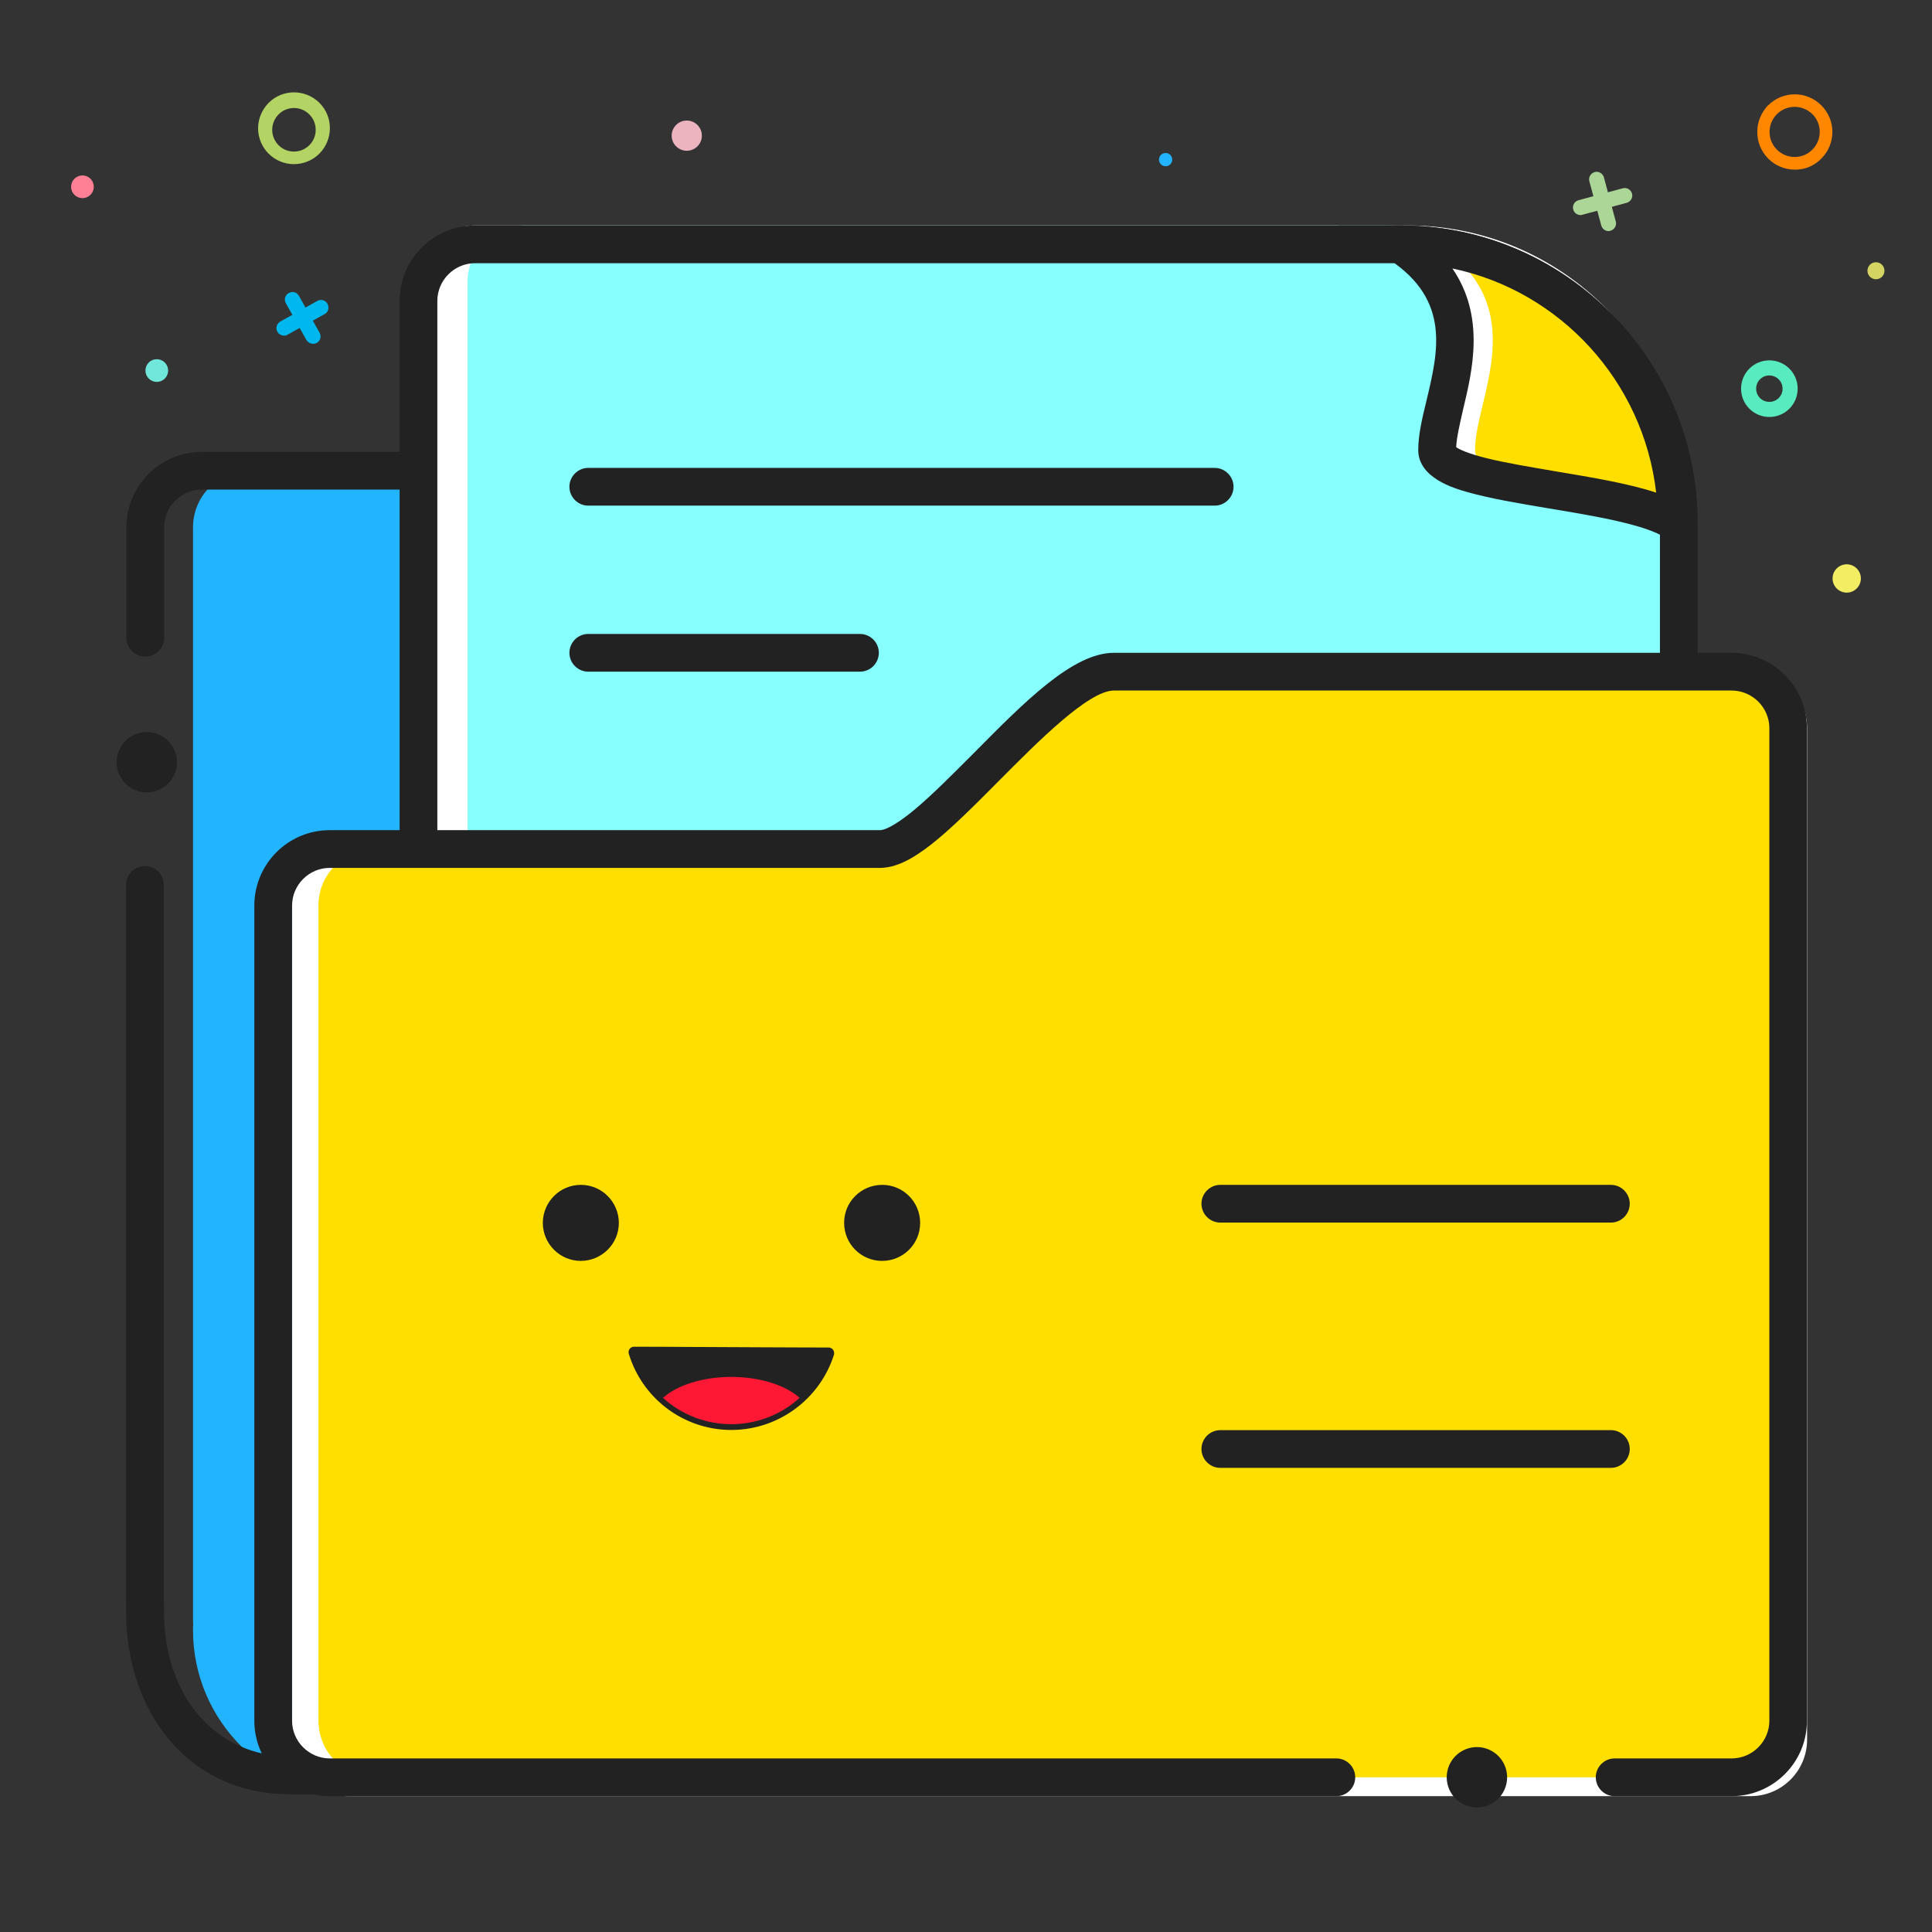 <?xml version="1.0" standalone="no"?><!DOCTYPE svg PUBLIC "-//W3C//DTD SVG 1.1//EN" "http://www.w3.org/Graphics/SVG/1.1/DTD/svg11.dtd"><svg t="1606822759492" class="icon" viewBox="0 0 1024 1024" version="1.1" xmlns="http://www.w3.org/2000/svg" p-id="2531" xmlns:xlink="http://www.w3.org/1999/xlink" width="200" height="200"><rect x="0" y="0" width="1024" height="1024" fill="#333333" stroke="none"/><defs><style type="text/css"></style></defs><path d="M165.9 182.2c-1.4 0-2.8-0.8-3.5-2l-10.9-19.5c-1.1-1.9-0.4-4.4 1.6-5.4 1.9-1.1 4.4-0.4 5.4 1.6l10.9 19.5c1.1 1.9 0.4 4.4-1.6 5.4-0.6 0.3-1.3 0.5-1.9 0.4z" fill="#00B7EE" p-id="2532"></path><path d="M150.6 177.9c-2.2 0-4-1.7-4.1-3.9 0-1.5 0.8-2.8 2.1-3.6l19.6-10.9c1.9-1.1 4.4-0.4 5.4 1.6s0.4 4.4-1.6 5.4l-19.6 10.9c-0.4 0.3-1.1 0.5-1.8 0.5z" fill="#00B7EE" p-id="2533"></path><path d="M852.6 122.5c-1.8 0-3.4-1.2-3.9-3l-6.3-23.4c-0.6-2.1 0.7-4.3 2.8-4.9s4.3 0.7 4.9 2.8l6.3 23.4c0.6 2.1-0.7 4.3-2.8 4.9-0.3 0.1-0.7 0.2-1 0.2z" fill="#ACD598" p-id="2534"></path><path d="M837.7 114c-2.2 0-4-1.8-4-4 0-1.8 1.2-3.4 3-3.9l23.4-6.3c2.1-0.6 4.3 0.7 4.9 2.8 0.6 2.1-0.7 4.3-2.8 4.9l-23.4 6.3c-0.3 0.1-0.7 0.2-1.1 0.2z" fill="#ACD598" p-id="2535"></path><path d="M937.8 221c-8.3 0-15-6.7-15-15s6.7-15 15-15 15 6.7 15 15-6.7 15-15 15z m0-22c-3.9 0-7 3.1-7 7s3.1 7 7 7 7-3.1 7-7-3.2-7-7-7z" fill="#57EBBF" p-id="2536"></path><path d="M994.3 143.5m-4.5 0a4.5 4.5 0 1 0 9 0 4.5 4.5 0 1 0-9 0Z" fill="#D3D462" p-id="2537"></path><path d="M43.7 99m-6 0a6 6 0 1 0 12 0 6 6 0 1 0-12 0Z" fill="#FF8095" p-id="2538"></path><path d="M83.1 196.4m-6 0a6 6 0 1 0 12 0 6 6 0 1 0-12 0Z" fill="#71E7DB" p-id="2539"></path><path d="M155.8 87c-10.5 0-19-8.5-19-19 0-5 2-9.8 5.5-13.4l0.1-0.1c7.4-7.4 19.4-7.4 26.9 0 7.4 7.4 7.4 19.4 0 26.9-3.6 3.6-8.5 5.6-13.5 5.6z m-7.7-26.8c-4.8 4.4-5.1 11.7-0.8 16.4s11.6 5 16.3 0.7 5-11.6 0.7-16.3-11.5-5-16.2-0.8z" fill="#B3D465" p-id="2540"></path><path d="M617.8 84.6m-3.5 0a3.5 3.5 0 1 0 7 0 3.5 3.5 0 1 0-7 0Z" fill="#22B4FF" p-id="2541"></path><path d="M978.8 306.6m-7.5 0a7.5 7.5 0 1 0 15 0 7.5 7.5 0 1 0-15 0Z" fill="#F2ED62" p-id="2542"></path><path d="M951.3 89.9c-11.1 0-20-9-19.9-20.1 0-5.2 2.1-10.2 5.7-14h0.1c7.8-7.8 20.5-7.7 28.2 0.1 7.8 7.8 7.7 20.5-0.1 28.2-3.7 3.8-8.7 5.9-14 5.8z m-9.5-29.4c-5.2 5.2-5.2 13.7 0 18.8 5.2 5.2 13.7 5.2 18.8 0 5.2-5.2 5.2-13.7 0-18.8s-13.5-5.2-18.8 0c0.1 0 0 0 0 0z" fill="#FF8700" p-id="2543"></path><path d="M364 71.9m-8 0a8 8 0 1 0 16 0 8 8 0 1 0-16 0Z" fill="#EBB4BE" p-id="2544"></path><path d="M799.8 889H266.3c14.2 33.7 23.4 62 23.4 62H189.3c-48 0-87-39-87-87 0-1 0-2 0.1-3 0-0.7-0.1-1.3-0.1-2V279.5c0-16.6 13.4-30 30-30h667.5c16.6 0 30 13.4 30 30V859c0 16.6-13.5 30-30 30z" fill="#22B4FF" p-id="2545"></path><path d="M253.8 951h-100c-26 0-48.2-10-64.2-29-14.7-17.5-22.8-41.6-22.8-68 0-0.9 0-1.8 0.1-2.7v-0.2c0-0.8-0.1-1.5-0.1-2.1V469c0-5.5 4.5-10 10-10s10 4.5 10 10v380c0 0.5 0 0.9 0.1 1.4v3.6c0 45.3 27.6 77 67 77h93.8c8.6-17.4 27-53.3 36.8-61.6l2.8-2.4 512.7 2c11 0 20-9 20-20V279.5c0-11-9-20-20-20H107c-11 0-20 9-20 20V338c0 5.5-4.5 10-10 10s-10-4.5-10-10v-58.5c0-22.1 17.9-40 40-40h693c22.1 0 40 17.9 40 40V849c0 22.1-17.9 40-40 40l-504.8-2c-6.8 8.8-21.3 35.5-32.3 58.3L260 951h-6.2z" fill="#222222" p-id="2546"></path><path d="M77.8 404m-16 0a16 16 0 1 0 32 0 16 16 0 1 0-32 0Z" fill="#222222" p-id="2547"></path><path d="M893.8 267v559c0 16.6-13.4 30-30 30h-612c-16.6 0-30-13.4-30-30V149.5c0-16.6 13.4-30 30-30h494.5c81.4 0 147.5 66.1 147.5 147.5z" fill="#FFFFFF" p-id="2548"></path><path d="M881.8 267v559c0 16.6-13.4 30-30 30h-574c-16.6 0-30-13.4-30-30V149.5c0-16.6 13.4-30 30-30h456.5c81.4 0 147.5 66.1 147.5 147.5z" fill="#87FFFE" p-id="2549"></path><path d="M859.8 856h-608c-22.1 0-40-17.9-40-40V159.5c0-22.1 17.9-40 40-40h490.5c86.8 0 157.5 70.7 157.5 157.5v539c0 22.1-17.9 40-40 40z m-608-716.5c-11 0-20 9-20 20V816c0 11 9 20 20 20h608c11 0 20-9 20-20V277c0-75.8-61.7-137.5-137.5-137.5H251.8z" fill="#222222" p-id="2550"></path><path d="M643.8 268h-332c-5.5 0-10-4.5-10-10s4.5-10 10-10h332c5.5 0 10 4.5 10 10s-4.5 10-10 10zM455.8 356h-144c-5.5 0-10-4.5-10-10s4.5-10 10-10h144c5.5 0 10 4.5 10 10s-4.5 10-10 10z" fill="#222222" p-id="2551"></path><path d="M742.3 129.5c81.5 0 146.5 66 146.5 147.5-27-18.5-127-18.5-127-38.5 0-27.5 31-75-19.5-109z" fill="#FFFFFF" p-id="2552"></path><path d="M762.3 129.5c57.5 0 126.5 63 126.5 144.5-27-18.5-107-15.5-107-35.5 0-27.5 31-75-19.5-109z" fill="#FFDF00" p-id="2553"></path><path d="M898.8 296l-15.7-10.7c-10.5-7.2-37.8-11.8-62-15.8-16.2-2.7-31.5-5.3-43.4-8.7-7.1-2-26-7.5-26-22.3 0-8.1 2.1-16.9 4.4-26.3 6.2-26 12.7-52.9-19.4-74.4l-27.2-18.3h32.8c41.7-0.1 81.7 16.5 110.9 46.2 29.4 29.6 45.7 69.6 45.6 111.3v19z m-127-59c1.4 1 5.5 3.2 16.3 5.9 10.2 2.5 22.9 4.6 36.3 6.9 19.8 3.3 38.9 6.5 53.4 11.3-6.8-59.1-51-106.9-108-118.8 17.5 25.5 10.6 54.1 5.7 74.6-1.7 7.5-3.4 14.5-3.7 20.1z" fill="#222222" p-id="2554"></path><path d="M184.8 450h281.7c27.8 0 90.3-94 124-94h337.3c16.6 0 30 13.4 30 30v536c0 16.6-13.4 30-30 30h-743c-16.6 0-30-13.4-30-30V480c-0.1-16.5 13.4-30 30-30z" fill="#FFFFFF" p-id="2555"></path><path d="M198.8 450h262.7c27.8 0 90.3-94 124-94h327.3c16.6 0 30 13.4 30 30v526c0 16.6-13.4 30-30 30h-714c-16.6 0-30-13.4-30-30V480c-0.1-16.5 13.4-30 30-30z" fill="#FFDF00" p-id="2556"></path><path d="M917.8 952h-62c-5.5 0-10-4.5-10-10s4.5-10 10-10h62c11 0 20-9 20-20V386c0-11-9-20-20-20H590.4c-13.5 0-40.6 27.4-60.5 47.4-28.6 28.9-47 46.6-63.5 46.6H174.8c-11 0-20 9-20 20v432c0 11 9 20 20 20h533.5c5.5 0 10 4.5 10 10s-4.5 10-10 10H174.8c-22.1 0-40-17.9-40-40V480c0-22.1 17.9-40 40-40h291.7c1.2 0 6.2-0.8 18.5-11.1 9.3-7.8 19.8-18.4 30.9-29.5C543 372 568.6 346 590.4 346h327.3c22.1 0 40 17.9 40 40v526c0.1 22.1-17.9 40-39.9 40z" fill="#222222" p-id="2557"></path><path d="M782.8 942m-16 0a16 16 0 1 0 32 0 16 16 0 1 0-32 0Z" fill="#222222" p-id="2558"></path><path d="M853.8 778h-207c-5.5 0-10-4.5-10-10s4.5-10 10-10h207c5.5 0 10 4.5 10 10s-4.5 10-10 10z m0-130h-207c-5.5 0-10-4.5-10-10s4.5-10 10-10h207c5.5 0 10 4.5 10 10s-4.5 10-10 10z" fill="#222222" p-id="2559"></path><path d="M307.9 628c11.1 0 20.1 9.1 20.1 20.2s-9.1 20.1-20.2 20.1-20.1-9.1-20.1-20.2c0.1-11.1 9-20.1 20.2-20.1z m159.7 0c11.1 0 20.1 9 20.1 20.2 0 11.1-9 20.1-20.2 20.1-11.1 0-20.1-9-20.1-20.2 0-11.1 9-20.1 20.2-20.1zM439 717.1c-8.9 28.4-39.1 44.2-67.5 35.3-17-5.3-30.2-18.7-35.4-35.7 7.8 0.1 76.7 0.4 102.9 0.4z" fill="#222222" p-id="2560"></path><path d="M387.6 757.9c-25 0-47-16.4-54.3-40.3-0.5-1.6 0.4-3.3 2-3.7 0.3-0.1 0.6-0.1 0.9-0.1 2.8 0 13.2 0 26.6 0.1 25.1 0.1 59.4 0.3 76.3 0.3 1.7 0 3 1.3 3 3 0 0.3 0 0.6-0.1 0.9-7.6 23.7-29.6 39.8-54.4 39.8z m-47.3-38.1c10.4 26.1 39.9 38.9 66 28.5a50.77 50.77 0 0 0 28.4-28.2c-18 0-49-0.2-72.1-0.3h-22.3z" fill="#222222" p-id="2561"></path><path d="M387.6 729.8c-15.4 0-28.9 4.5-36.2 11.1 20.5 18.6 51.9 18.6 72.4 0-7.3-6.6-20.8-11.1-36.2-11.1z" fill="#FF1834" p-id="2562"></path></svg>